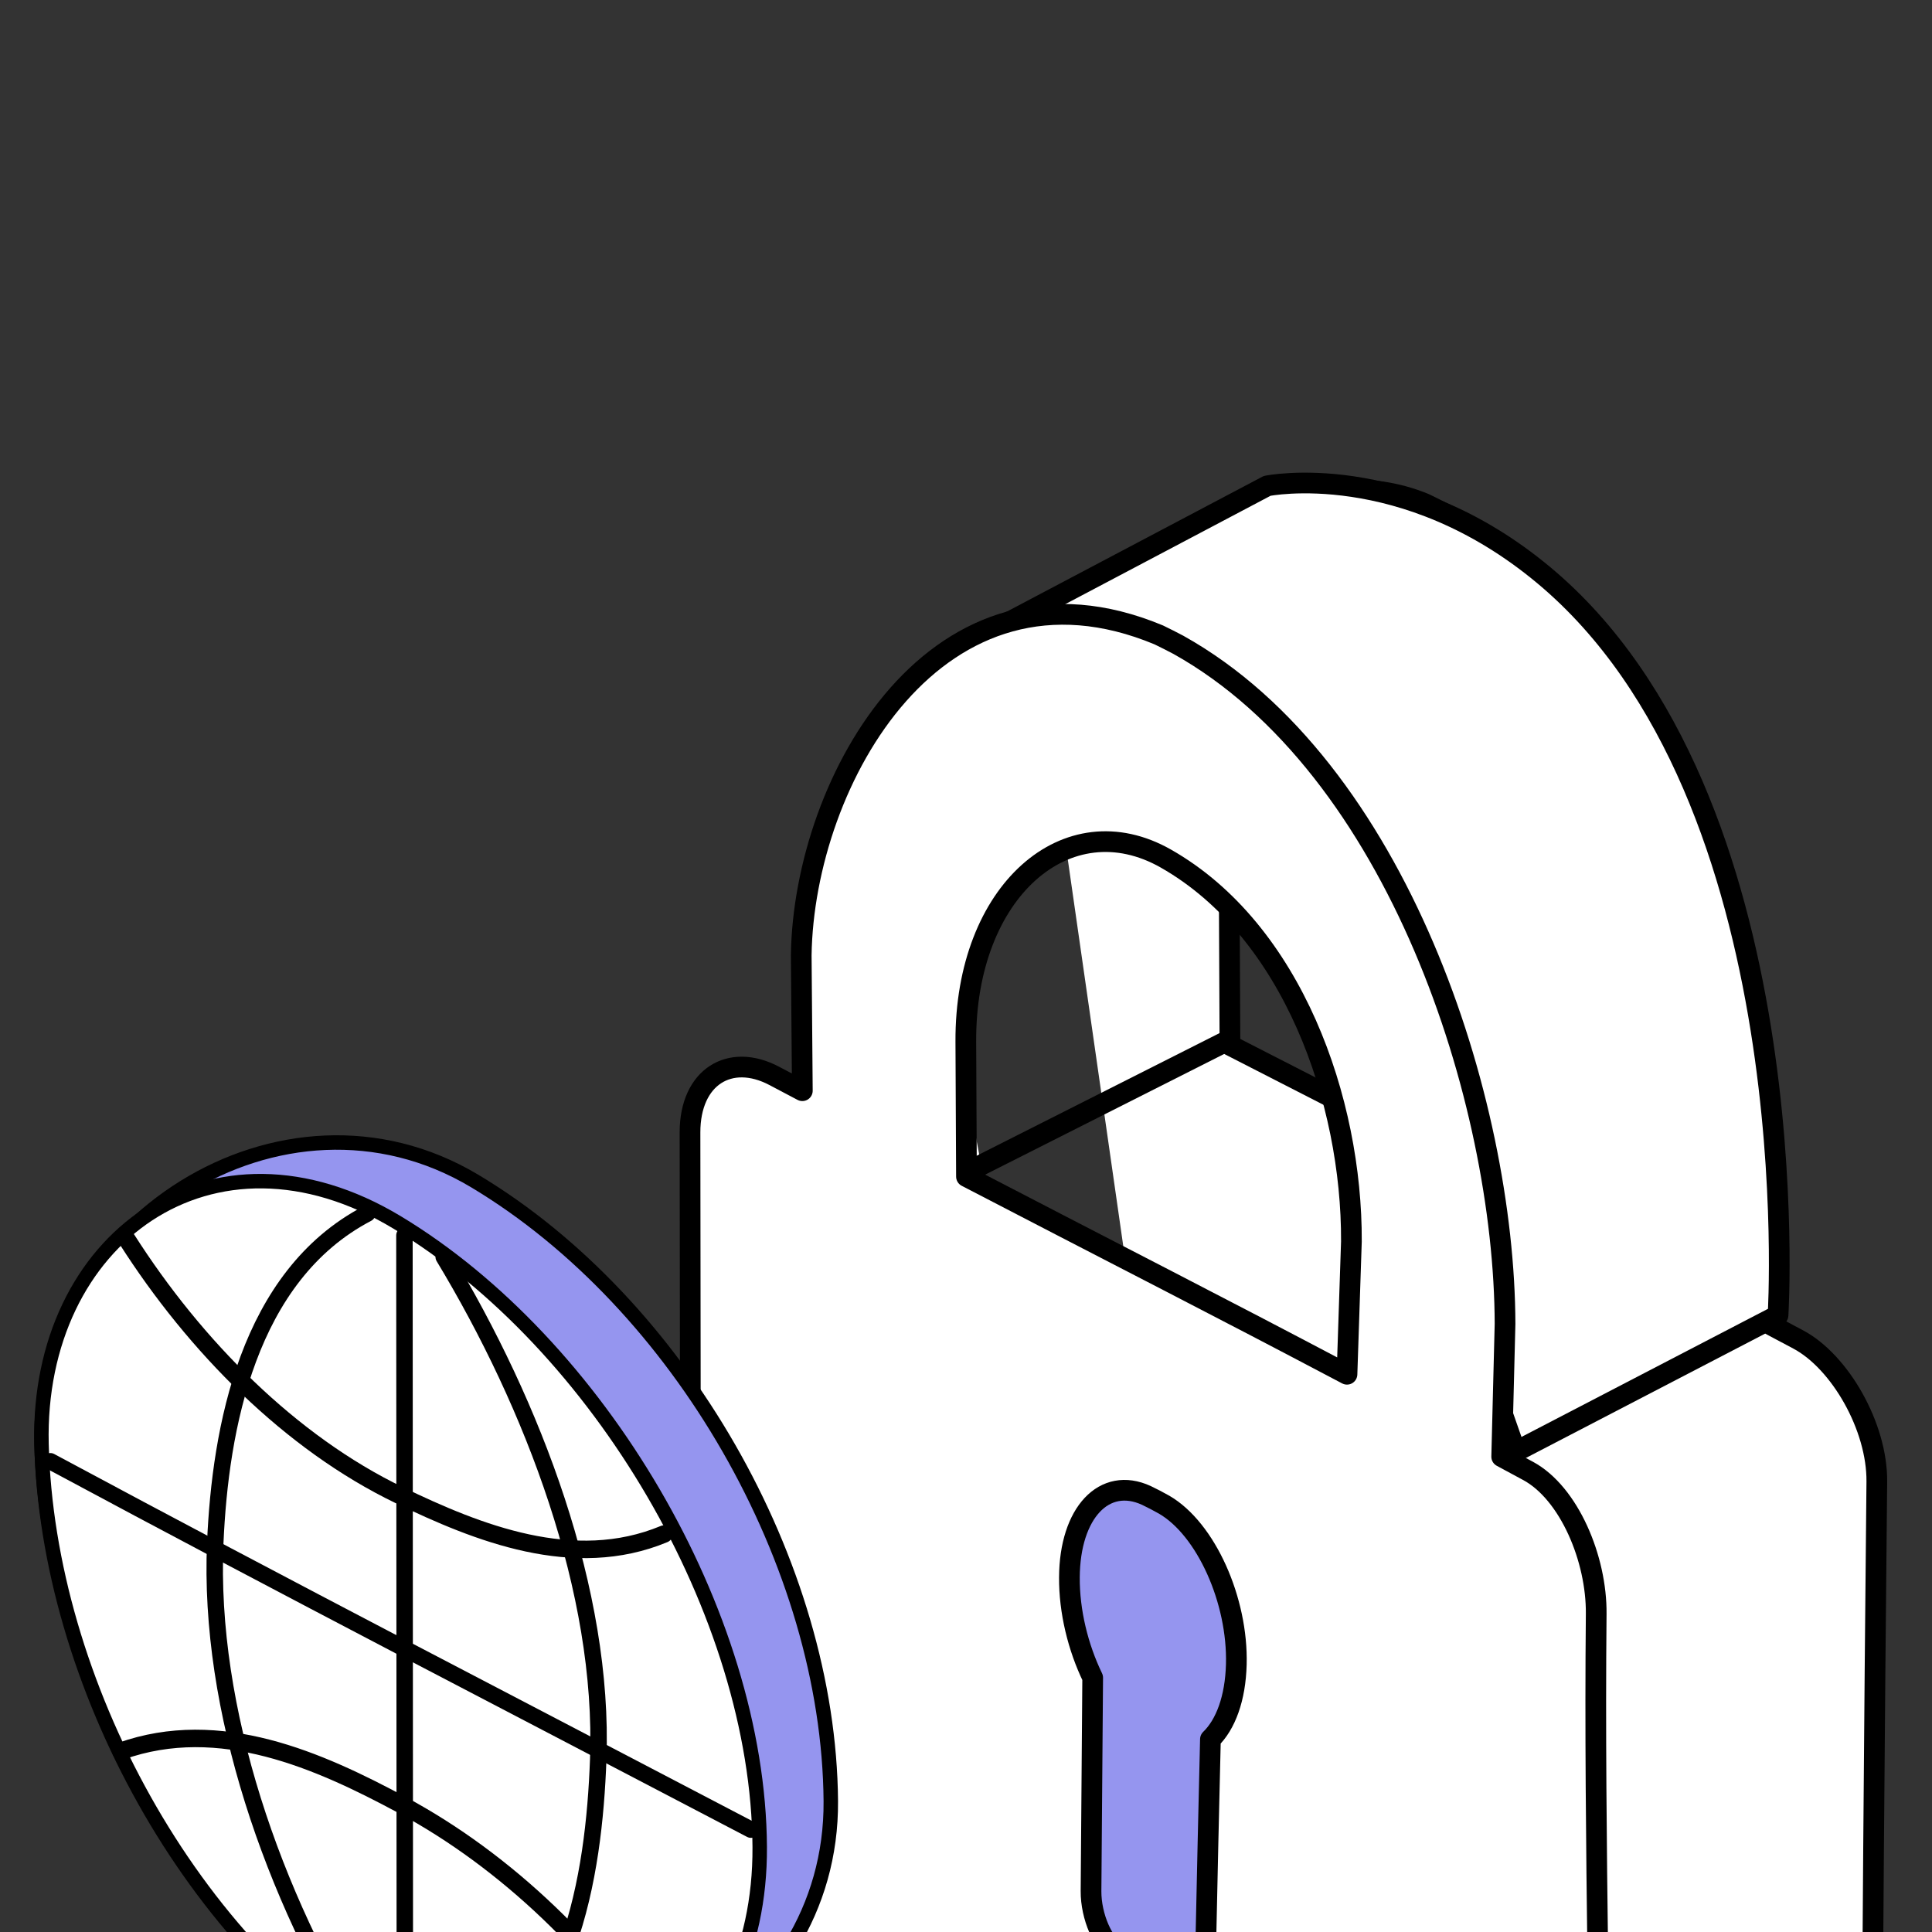 <svg width="140" height="140" viewBox="0 0 140 140" fill="none" xmlns="http://www.w3.org/2000/svg">
<rect x="0" y="0" width="140" height="140" fill="#333333" stroke="none"/>
<g clip-path="url(#clip0)">
<path fill-rule="evenodd" clip-rule="evenodd" d="M117.037 90.067C112.68 87.795 108.313 85.544 103.935 83.313L102.59 82.626C97.493 80.024 94.996 78.757 89.127 75.744C89.11 71.869 89.1 69.922 89.081 65.958C89.026 55.038 96.534 48.643 103.751 52.696C113.046 57.916 117.408 70.249 117.361 80.446C117.233 84.345 117.167 86.26 117.037 90.066V90.067ZM107.02 116.518C106.895 121.642 106.778 126.766 106.669 131.89C106.629 133.713 105.687 134.812 104.619 134.254C102.855 133.336 101.989 132.884 100.221 131.961C99.151 131.405 98.25 129.349 98.264 127.517C98.309 121.117 98.335 118.059 98.384 112.057C97.307 109.849 96.661 107.255 96.676 104.786C96.702 100.106 99.236 97.446 102.321 98.847C102.649 98.996 103.302 99.332 103.627 99.518C106.699 101.281 109.047 106.46 108.918 111.096C108.851 113.543 108.143 115.446 107.02 116.518ZM68.85 72.552L68.913 123.359C68.918 128.059 72.125 133.704 75.501 135.406C75.969 135.646 83.202 150.456 83.672 150.696L68.85 72.552ZM88.854 142.271C102.221 149.185 115.548 156.161 128.989 162.95C132.375 164.638 135.599 162.178 135.616 157.5C135.69 142.826 135.814 126.115 136.001 107.365C136.041 103.39 133.333 98.675 130.311 97.065L128.383 96.04C128.483 92.232 128.534 90.318 128.631 86.418C128.587 70.254 120.757 46.09 104.678 37.214C104.318 37.024 103.594 36.661 103.232 36.489C87.032 29.821 77.197 46.966 77.007 59.702" fill="white"/>
<path fill-rule="evenodd" clip-rule="evenodd" d="M117.037 90.068C112.68 87.796 108.313 85.544 103.935 83.314L102.59 82.627C97.493 80.025 94.996 78.758 89.127 75.745C89.11 71.87 89.1 69.923 89.081 65.959C89.026 55.039 96.534 48.644 103.751 52.697C113.046 57.917 117.408 70.25 117.361 80.447C117.233 84.346 117.167 86.261 117.037 90.067V90.068ZM107.02 116.518C106.895 121.642 106.778 126.766 106.669 131.891C106.629 133.714 105.687 134.813 104.619 134.255C102.855 133.337 101.989 132.885 100.221 131.962C99.151 131.406 98.25 129.35 98.264 127.518C98.309 121.118 98.335 118.06 98.384 112.058C97.307 109.85 96.661 107.256 96.676 104.787C96.702 100.107 99.236 97.447 102.321 98.848C102.649 98.997 103.302 99.333 103.627 99.519C106.699 101.282 109.047 106.461 108.918 111.097C108.851 113.544 108.143 115.447 107.02 116.519V116.518ZM68.85 72.553L68.913 123.36C68.918 128.06 72.125 133.705 75.501 135.407C75.969 135.647 83.202 150.457 83.672 150.697C75.858 145.977 71.703 142.308 71.206 139.691C68.409 124.943 67.624 102.564 68.85 72.553ZM89.127 148.018C102.495 154.932 115.548 156.161 128.989 162.951C132.375 164.639 135.599 162.179 135.616 157.501C135.69 142.827 135.814 126.116 136.001 107.366C136.041 103.391 133.333 98.676 130.311 97.066L128.383 96.041C128.483 92.233 128.534 90.319 128.631 86.419C128.587 70.255 120.757 46.091 104.678 37.215C104.318 37.025 103.594 36.662 103.232 36.49C87.032 29.822 64.328 58.033 64.138 70.77C62.95 104.191 64.521 127.165 68.85 139.69C70.013 143.054 76.772 145.83 89.127 148.018Z" stroke="black" stroke-width="1.5" stroke-linejoin="round"/>
<path fill-rule="evenodd" clip-rule="evenodd" d="M70.027 46.715L91.823 35.208C91.823 35.208 101.699 33.195 111.873 41.684C131.163 57.781 128.844 95.308 128.844 95.308L109.83 105.19L95.88 65.367L70.028 46.715H70.027Z" fill="white"/>
<path fill-rule="evenodd" clip-rule="evenodd" d="M70.027 46.715L91.823 35.208C91.823 35.208 101.699 33.195 111.873 41.684C131.163 57.781 128.844 95.308 128.844 95.308L109.83 105.19L95.88 65.367L70.028 46.715H70.027Z" stroke="black" stroke-width="1.5" stroke-linejoin="round"/>
<path fill-rule="evenodd" clip-rule="evenodd" d="M116.903 111.811L133.603 102.811L134.743 155.99C134.743 155.99 135.707 162.052 125.397 165.863C122.02 167.111 111.26 156.279 111.26 156.279L116.903 111.811Z" fill="white"/>
<path fill-rule="evenodd" clip-rule="evenodd" d="M97.607 99.584C92.082 96.67 89.685 95.429 84.664 92.83C84.134 92.555 83.866 92.418 83.334 92.143C78.3 89.541 75.831 88.274 70.034 85.261C70.017 81.386 70.008 79.439 69.987 75.475C69.933 64.555 77.353 58.161 84.481 62.214C93.664 67.432 97.974 79.766 97.928 89.963C97.801 93.863 97.738 95.777 97.608 99.584H97.607ZM87.712 126.034C87.57 131.999 87.499 135.04 87.364 141.407C87.324 143.23 86.395 144.33 85.34 143.772C83.596 142.852 82.74 142.402 80.995 141.478C79.936 140.922 79.047 138.866 79.06 137.034C79.105 130.634 79.13 127.576 79.18 121.574C78.114 119.367 77.478 116.773 77.493 114.303C77.518 109.623 80.022 106.963 83.07 108.364C83.394 108.514 84.038 108.85 84.359 109.036C87.394 110.798 89.713 115.976 89.588 120.614C89.521 123.061 88.822 124.963 87.712 126.034ZM110.722 106.584C109.948 106.164 109.567 105.959 108.818 105.557C108.917 101.751 108.966 99.835 109.061 95.936C109.02 79.771 101.284 55.606 85.397 46.731C84.925 46.481 84.448 46.24 83.967 46.007C67.964 39.339 58.248 56.483 58.06 69.22C58.094 73.196 58.108 75.15 58.141 79.037C57.341 78.615 56.931 78.4 56.103 77.962C52.903 76.273 49.995 78.023 50 82.068L50.062 132.875C50.067 137.575 53.235 143.222 56.571 144.922C74.225 154.04 91.721 163.419 109.416 172.466C112.762 174.154 115.946 171.695 115.964 167.016C116.045 150.304 115.504 133.656 115.667 116.945C115.707 112.969 113.707 108.192 110.723 106.583L110.722 106.584Z" fill="white"/>
<path fill-rule="evenodd" clip-rule="evenodd" d="M83.69 108.897C87.237 110.677 90.784 116.019 89.897 120.471C89.01 124.923 88.124 124.923 88.124 126.703C88.124 128.483 88.262 142.729 86.863 143.619C85.463 144.509 79.258 140.949 79.258 140.059V122.251C79.258 121.361 76.598 112.457 78.371 110.676C80.144 108.896 80.144 107.116 83.691 108.896L83.69 108.897Z" fill="#9595EF"/>
<path fill-rule="evenodd" clip-rule="evenodd" d="M97.607 99.584C92.082 96.67 89.685 95.429 84.664 92.83C84.134 92.555 83.866 92.418 83.334 92.143C78.3 89.541 75.831 88.274 70.034 85.261C70.017 81.386 70.008 79.439 69.987 75.475C69.933 64.555 77.353 58.161 84.481 62.214C93.664 67.432 97.974 79.766 97.928 89.963C97.801 93.863 97.738 95.777 97.608 99.584H97.607V99.584ZM87.712 126.034C87.57 131.999 87.499 135.04 87.364 141.407C87.324 143.23 86.395 144.33 85.34 143.772C83.596 142.852 82.74 142.402 80.995 141.478C79.936 140.922 79.047 138.866 79.06 137.034C79.105 130.634 79.13 127.576 79.18 121.574C78.114 119.367 77.478 116.773 77.493 114.303C77.518 109.623 80.022 106.963 83.07 108.364C83.394 108.514 84.038 108.85 84.359 109.036C87.394 110.798 89.713 115.976 89.588 120.614C89.521 123.061 88.822 124.963 87.712 126.034ZM110.722 106.584C109.948 106.164 109.567 105.959 108.818 105.557C108.917 101.751 108.966 99.835 109.061 95.936C109.02 79.771 101.284 55.606 85.397 46.731C84.925 46.481 84.448 46.24 83.967 46.007C67.964 39.339 58.248 56.483 58.06 69.22C58.094 73.196 58.108 75.15 58.141 79.037C57.341 78.615 56.931 78.4 56.103 77.962C52.903 76.273 49.995 78.023 50 82.068L50.062 132.875C50.067 137.575 53.235 143.222 56.571 144.922C74.225 154.04 91.721 163.419 109.416 172.466C112.762 174.154 115.946 171.695 115.964 167.016C116.045 150.304 115.504 133.656 115.667 116.945C115.707 112.969 113.707 108.192 110.723 106.583L110.722 106.584Z" stroke="black" stroke-width="1.5" stroke-linecap="round" stroke-linejoin="round"/>
<path d="M70.027 84.966L88.877 75.448" stroke="black" stroke-width="1.5" stroke-linejoin="round"/>
<path fill-rule="evenodd" clip-rule="evenodd" d="M60.203 130.515C60.322 146.129 42.882 156.002 29.337 148.106C14.585 139.504 3.399 121.542 3.008 104.635C2.641 88.743 20.48 77.249 34.398 85.58C49.227 94.457 60.071 113.328 60.203 130.515Z" fill="#9595EF"/>
<path fill-rule="evenodd" clip-rule="evenodd" d="M60.203 130.515C60.322 146.129 42.882 156.002 29.337 148.106C14.585 139.504 3.399 121.542 3.008 104.635C2.641 88.743 20.48 77.249 34.398 85.58C49.227 94.457 60.071 113.328 60.203 130.515Z" stroke="black" stroke-width="1.048"/>
<path fill-rule="evenodd" clip-rule="evenodd" d="M55.052 133.835C55.143 149.122 42.451 157.718 28.781 149.83C13.876 141.229 3.42 121.788 3.007 104.636C2.65 89.754 15.384 80.505 28.783 88.585C43.333 97.359 54.951 116.902 55.052 133.835Z" fill="white"/>
<path fill-rule="evenodd" clip-rule="evenodd" d="M55.052 133.835C55.143 149.122 42.451 157.718 28.781 149.83C13.876 141.229 3.42 121.788 3.007 104.636C2.65 89.754 15.384 80.505 28.783 88.585C43.333 97.359 54.951 116.902 55.052 133.835Z" stroke="black" stroke-width="1.048"/>
<path d="M9.197 89.81C14.137 97.558 21.054 104.542 28.918 108.339C34.607 111.086 41.574 113.888 48.122 111.162" stroke="black" stroke-width="1.266" stroke-linecap="round" stroke-linejoin="round"/>
<path d="M8.758 126.898C15.936 124.335 23.143 127.579 29.117 130.786C36.657 134.835 43.587 141.463 48.347 149.161" stroke="black" stroke-width="1.266" stroke-linecap="round" stroke-linejoin="round"/>
<path d="M26.619 87.938C17.962 92.46 15.959 103.518 15.598 111.805C15.075 123.893 19.765 137.333 26.48 148.105" stroke="black" stroke-width="1.192" stroke-linecap="round" stroke-linejoin="round"/>
<path d="M32.152 91.082C38.637 101.823 43.797 115.31 43.35 127.485C43.041 135.911 41.323 147.147 32.361 151.43" stroke="black" stroke-width="1.192" stroke-linecap="round" stroke-linejoin="round"/>
<path d="M29.307 89.52C29.317 109.515 29.328 129.51 29.338 149.505" stroke="black" stroke-width="1.192" stroke-linecap="round" stroke-linejoin="round"/>
<path d="M3.646 105.888C20.991 115.21 36.971 123.442 54.413 132.581" stroke="black" stroke-width="1.192" stroke-linecap="round" stroke-linejoin="round"/>
</g>
<defs>
<clipPath id="clip0">
<rect width="140" height="140" fill="white"/>
</clipPath>
</defs>
</svg>
